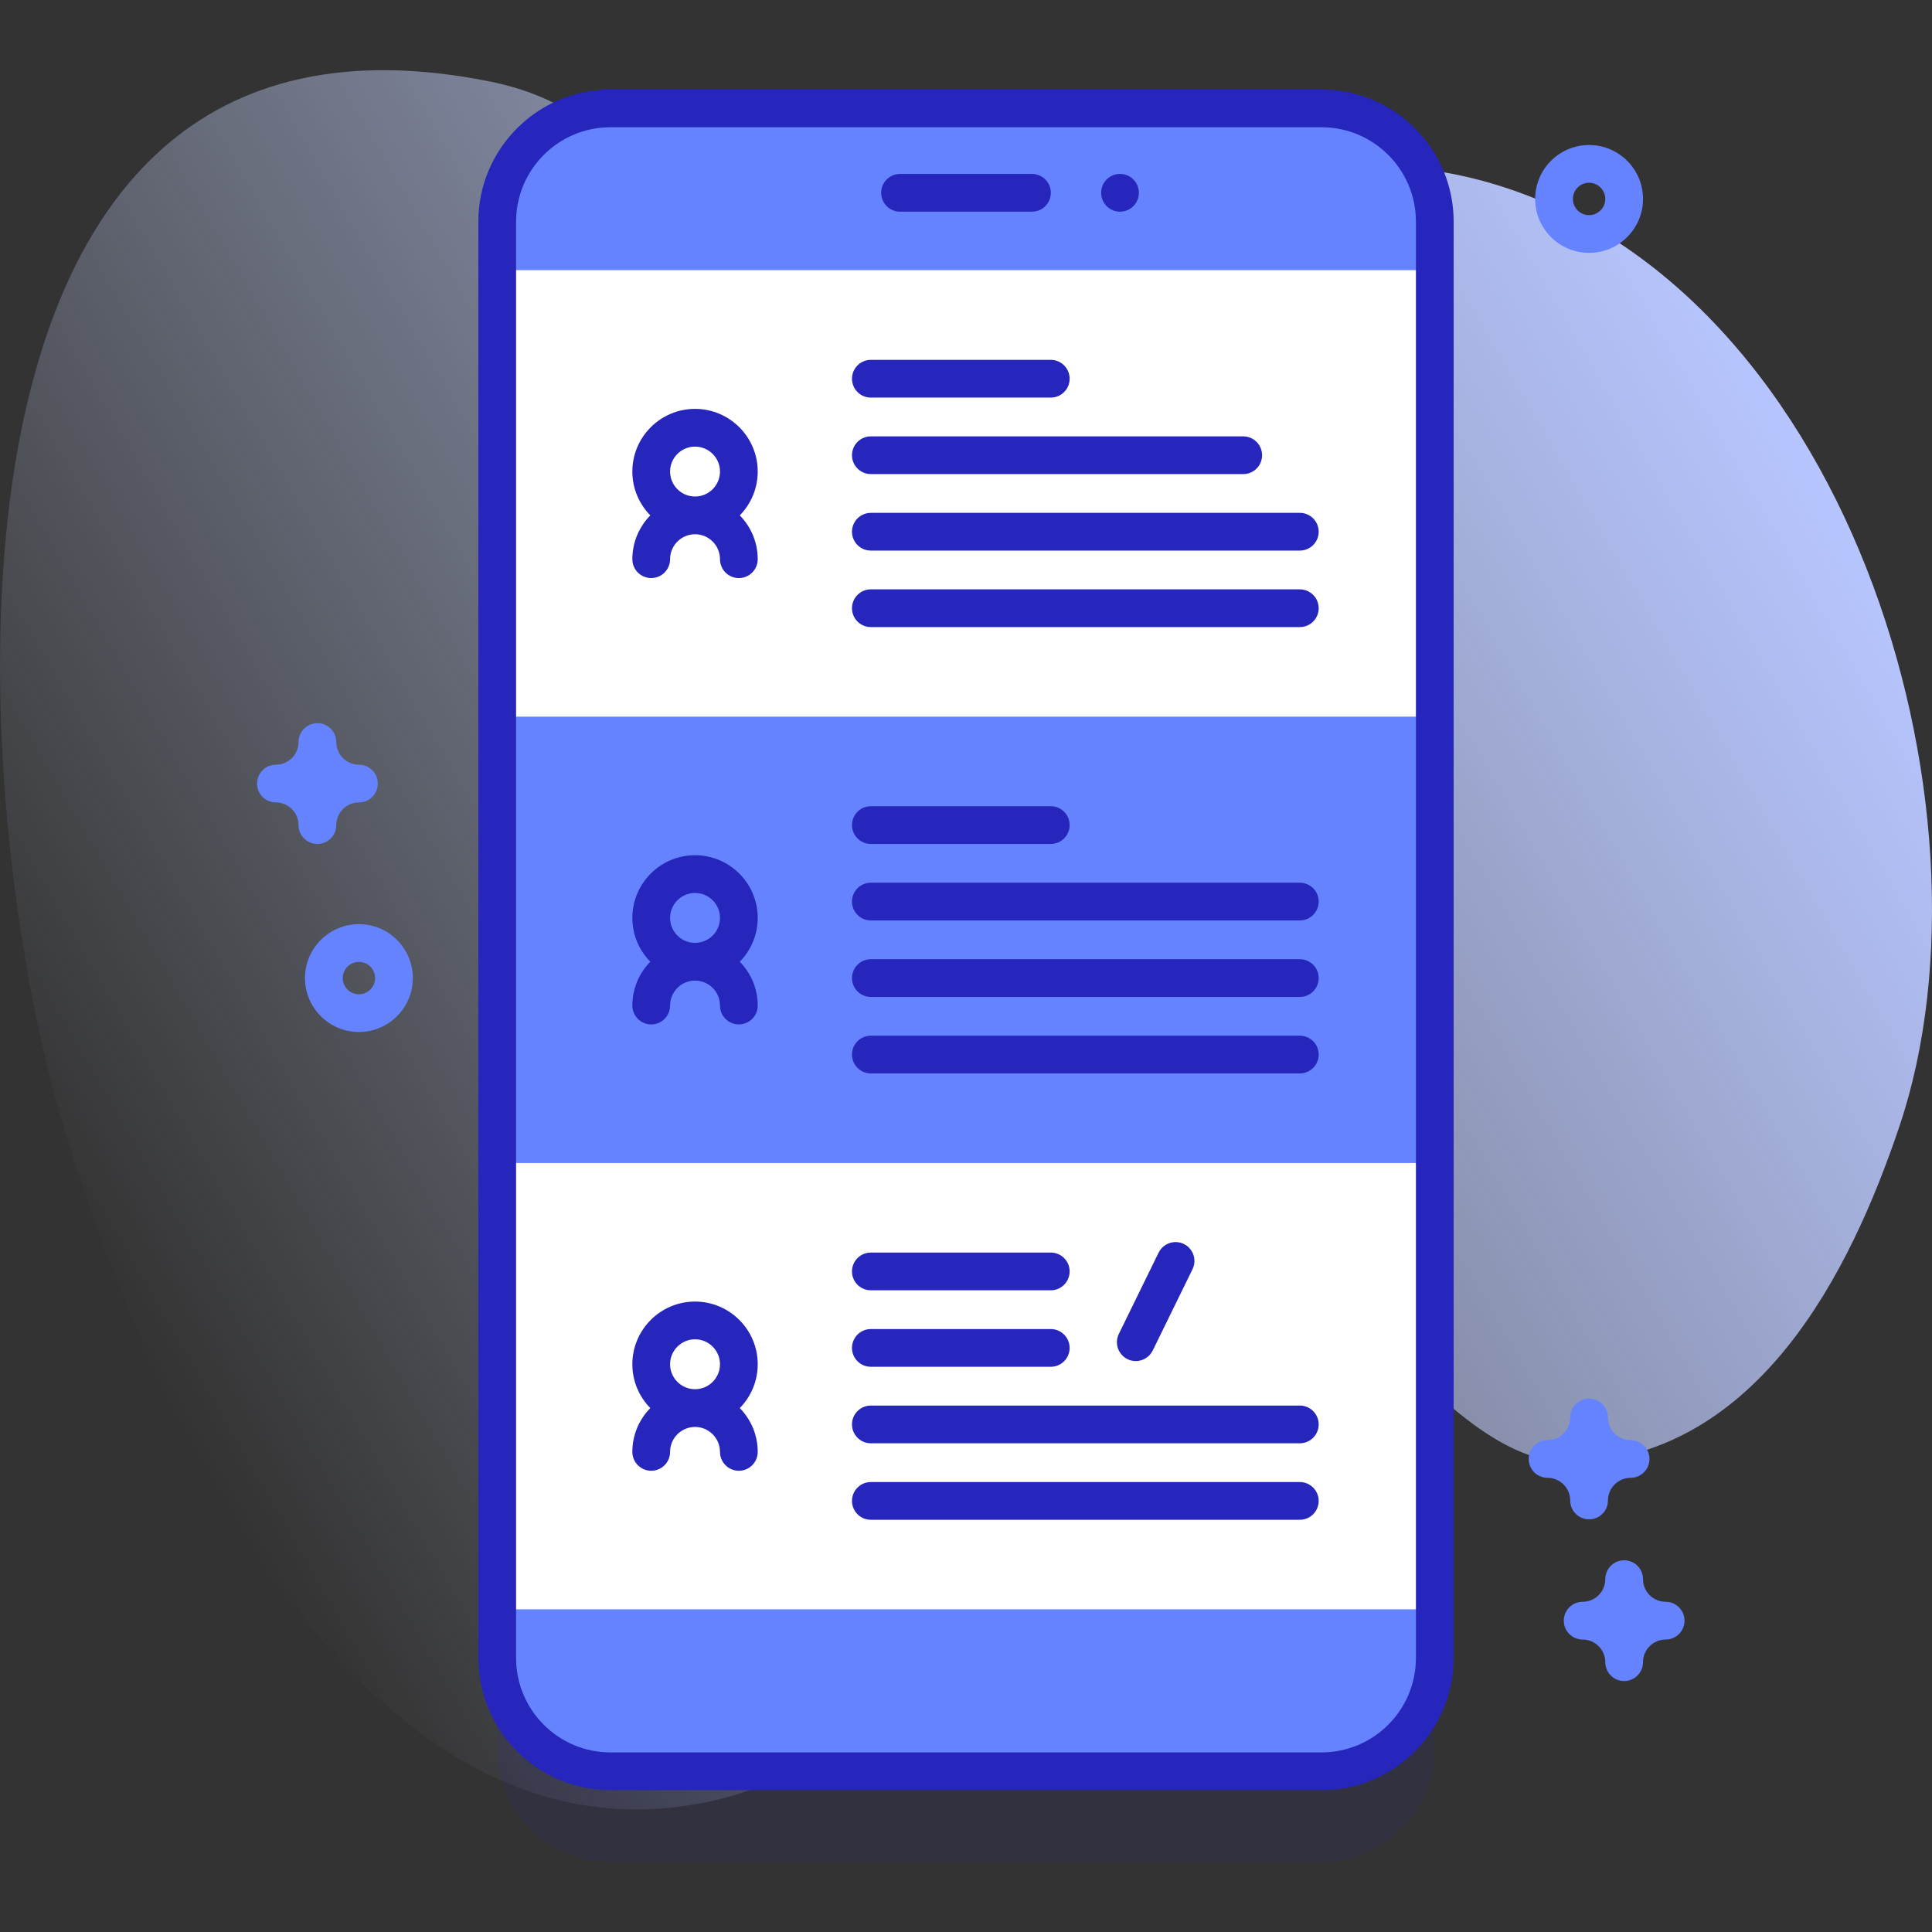 <svg id="Capa_1" enable-background="new 0 0 512 512" height="512" viewBox="0 0 512 512" width="512" xmlns="http://www.w3.org/2000/svg" xmlns:xlink="http://www.w3.org/1999/xlink"><rect x="0" y="0" width="512" height="512" fill="#333333" stroke="none"/><linearGradient id="SVGID_1_" gradientUnits="userSpaceOnUse" x1="23.821" x2="459.531" y1="336.331" y2="84.774"><stop offset="0" stop-color="#d2deff" stop-opacity="0"/><stop offset="1" stop-color="#b7c5ff"/></linearGradient><g><path d="m16.074 295.943c18.727 64.003 72.707 194.564 163.922 182.845 91.486-11.755 55.758-129.725 139.508-145.894 36.867-7.118 61.857 56.689 98.806 54.704 47.588-2.557 71.81-49.663 85.108-89.264 28.197-83.968-14.029-226.352-112.859-251.012-86.245-21.519-96.332 83.855-171.322 53.248-42.149-17.203-37.938-68.576-89.272-78.942-155.298-31.359-138.81 189.15-113.891 274.315z" fill="url(#SVGID_1_)"/><g><g><g><path d="m350.232 493.402h-188.464c-16.568 0-30-13.431-30-30v-380.679c0-16.568 13.432-30 30-30h188.464c16.569 0 30 13.431 30 30v380.678c0 16.569-13.431 30.001-30 30.001z" fill="#2626bc" opacity=".1"/><path d="m350.232 469.402h-188.464c-16.568 0-30-13.431-30-30v-380.679c0-16.569 13.432-30 30-30h188.464c16.569 0 30 13.431 30 30v380.678c0 16.569-13.431 30.001-30 30.001z" fill="#6583fe"/><path d="m131.77 71.633h248.46v354.86h-248.46z" fill="#fff"/><g><path d="m131.77 71.633h248.46v118.287h-248.46z" fill="#fff"/><path d="m131.77 189.919h248.46v118.287h-248.46z" fill="#6583fe"/></g><path d="m350.232 474.401h-188.464c-19.299 0-35-15.701-35-35v-380.677c0-19.299 15.701-35 35-35h188.465c19.299 0 35 15.701 35 35v380.678c-.001 19.298-15.702 34.999-35.001 34.999zm-188.464-440.677c-13.785 0-25 11.215-25 25v380.678c0 13.785 11.215 25 25 25h188.465c13.785 0 25-11.215 25-25v-380.678c0-13.785-11.215-25-25-25z" fill="#2626bc"/><g><path d="m273.483 56.094h-34.966c-2.761 0-5-2.239-5-5s2.239-5 5-5h34.966c2.761 0 5 2.239 5 5s-2.239 5-5 5z" fill="#2626bc"/></g><path d="m301.815 51.092c0 2.762-2.239 5.002-5.002 5.002-2.762 0-5.002-2.239-5.002-5.002s2.239-5.002 5.002-5.002 5.002 2.24 5.002 5.002z" fill="#2626bc"/></g><g><path d="m200.805 124.969c0-9.16-7.453-16.613-16.613-16.613-9.161 0-16.613 7.453-16.613 16.613 0 4.518 1.818 8.615 4.755 11.613-2.936 2.998-4.755 7.095-4.755 11.613 0 2.761 2.239 5 5 5s5-2.239 5-5c0-3.646 2.967-6.613 6.613-6.613s6.613 2.967 6.613 6.613c0 2.761 2.239 5 5 5s5-2.239 5-5c0-4.518-1.818-8.615-4.755-11.613 2.937-2.998 4.755-7.095 4.755-11.613zm-16.613-6.613c3.646 0 6.613 2.966 6.613 6.613 0 3.646-2.967 6.613-6.613 6.613s-6.613-2.967-6.613-6.613c-.001-3.647 2.966-6.613 6.613-6.613z" fill="#2626bc"/></g><g><g fill="#2626bc"><path d="m278.465 95.367h-47.681c-2.761 0-5 2.239-5 5s2.239 5 5 5h47.681c2.761 0 5-2.239 5-5s-2.239-5-5-5z"/><path d="m329.465 115.64h-98.681c-2.761 0-5 2.239-5 5s2.239 5 5 5h98.681c2.761 0 5-2.239 5-5 0-2.762-2.239-5-5-5z"/></g><g><path d="m344.465 135.912h-113.681c-2.761 0-5 2.239-5 5s2.239 5 5 5h113.681c2.761 0 5-2.239 5-5s-2.239-5-5-5z" fill="#2626bc"/></g><g><path d="m344.465 156.184h-113.681c-2.761 0-5 2.239-5 5s2.239 5 5 5h113.681c2.761 0 5-2.239 5-5s-2.239-5-5-5z" fill="#2626bc"/></g></g><g><path d="m200.805 243.256c0-9.16-7.453-16.613-16.613-16.613-9.161 0-16.613 7.453-16.613 16.613 0 4.518 1.818 8.615 4.755 11.613-2.936 2.998-4.755 7.095-4.755 11.613 0 2.761 2.239 5 5 5s5-2.239 5-5c0-3.647 2.967-6.613 6.613-6.613s6.613 2.967 6.613 6.613c0 2.761 2.239 5 5 5s5-2.239 5-5c0-4.518-1.818-8.615-4.755-11.613 2.937-2.998 4.755-7.095 4.755-11.613zm-16.613-6.613c3.646 0 6.613 2.966 6.613 6.613s-2.967 6.613-6.613 6.613-6.613-2.967-6.613-6.613 2.966-6.613 6.613-6.613z" fill="#2626bc"/></g><g><g fill="#2626bc"><path d="m278.465 213.654h-47.681c-2.761 0-5 2.239-5 5s2.239 5 5 5h47.681c2.761 0 5-2.239 5-5s-2.239-5-5-5z"/><path d="m344.465 233.926h-113.681c-2.761 0-5 2.239-5 5s2.239 5 5 5h113.681c2.761 0 5-2.239 5-5s-2.239-5-5-5z"/></g><g><path d="m344.465 254.199h-113.681c-2.761 0-5 2.239-5 5s2.239 5 5 5h113.681c2.761 0 5-2.239 5-5 0-2.762-2.239-5-5-5z" fill="#2626bc"/></g><g><path d="m344.465 274.471h-113.681c-2.761 0-5 2.239-5 5s2.239 5 5 5h113.681c2.761 0 5-2.239 5-5s-2.239-5-5-5z" fill="#2626bc"/></g></g><g><path d="m200.805 361.542c0-9.16-7.453-16.613-16.613-16.613-9.161 0-16.613 7.453-16.613 16.613 0 4.518 1.818 8.615 4.755 11.613-2.936 2.998-4.755 7.095-4.755 11.613 0 2.761 2.239 5 5 5s5-2.239 5-5c0-3.647 2.967-6.613 6.613-6.613s6.613 2.967 6.613 6.613c0 2.761 2.239 5 5 5s5-2.239 5-5c0-4.518-1.818-8.615-4.755-11.613 2.937-2.997 4.755-7.095 4.755-11.613zm-16.613-6.613c3.646 0 6.613 2.966 6.613 6.613 0 3.646-2.967 6.613-6.613 6.613s-6.613-2.967-6.613-6.613c-.001-3.646 2.966-6.613 6.613-6.613z" fill="#2626bc"/></g><g><g fill="#2626bc"><path d="m278.465 331.941h-47.681c-2.761 0-5 2.239-5 5s2.239 5 5 5h47.681c2.761 0 5-2.239 5-5 0-2.762-2.239-5-5-5z"/><path d="m278.465 352.213h-47.681c-2.761 0-5 2.239-5 5s2.239 5 5 5h47.681c2.761 0 5-2.239 5-5s-2.239-5-5-5z"/></g><g><path d="m344.465 372.485h-113.681c-2.761 0-5 2.239-5 5s2.239 5 5 5h113.681c2.761 0 5-2.239 5-5s-2.239-5-5-5z" fill="#2626bc"/></g><g><path d="m344.465 392.758h-113.681c-2.761 0-5 2.239-5 5s2.239 5 5 5h113.681c2.761 0 5-2.239 5-5 0-2.762-2.239-5-5-5z" fill="#2626bc"/></g></g><g><path d="m305.487 357.895 10.54-21.535c1.626-3.322-.792-7.198-4.491-7.198-1.909 0-3.652 1.087-4.491 2.802l-10.54 21.535c-1.626 3.322.792 7.198 4.491 7.198 1.909 0 3.652-1.087 4.491-2.802z" fill="#2626bc"/></g></g><g fill="#6583fe"><path d="m95.115 273.49c-7.88 0-14.291-6.411-14.291-14.292 0-7.88 6.411-14.292 14.291-14.292 7.881 0 14.292 6.411 14.292 14.292s-6.411 14.292-14.292 14.292zm0-18.583c-2.366 0-4.291 1.925-4.291 4.292 0 2.366 1.925 4.292 4.291 4.292s4.292-1.925 4.292-4.292-1.926-4.292-4.292-4.292z"/><path d="m421.123 67.015c-7.88 0-14.291-6.411-14.291-14.292 0-7.88 6.411-14.292 14.291-14.292 7.881 0 14.292 6.411 14.292 14.292s-6.411 14.292-14.292 14.292zm0-18.583c-2.366 0-4.291 1.925-4.291 4.292s1.925 4.292 4.291 4.292 4.292-1.925 4.292-4.292-1.926-4.292-4.292-4.292z"/><path d="m430.415 445.493c-2.762 0-5-2.239-5-5 0-3.309-2.691-6-6-6-2.762 0-5-2.239-5-5s2.238-5 5-5c3.309 0 6-2.692 6-6 0-2.761 2.238-5 5-5s5 2.239 5 5c0 3.309 2.691 6 6 6 2.762 0 5 2.239 5 5s-2.238 5-5 5c-3.309 0-6 2.691-6 6 0 2.761-2.238 5-5 5z"/><path d="m421.123 402.643c-2.762 0-5-2.239-5-5 0-3.309-2.691-6-6-6-2.762 0-5-2.239-5-5s2.238-5 5-5c3.309 0 6-2.691 6-6 0-2.761 2.238-5 5-5s5 2.239 5 5c0 3.309 2.691 6 6 6 2.762 0 5 2.239 5 5s-2.238 5-5 5c-3.309 0-6 2.691-6 6 0 2.761-2.238 5-5 5z"/><path d="m84.115 223.654c-2.762 0-5-2.239-5-5 0-3.309-2.691-6-6-6-2.762 0-5-2.239-5-5s2.238-5 5-5c3.309 0 6-2.692 6-6.001 0-2.761 2.238-5 5-5s5 2.239 5 5c0 3.309 2.691 6.001 6 6.001 2.762 0 5 2.239 5 5s-2.238 5-5 5c-3.309 0-6 2.691-6 6 0 2.761-2.238 5-5 5z"/></g></g></g></svg>